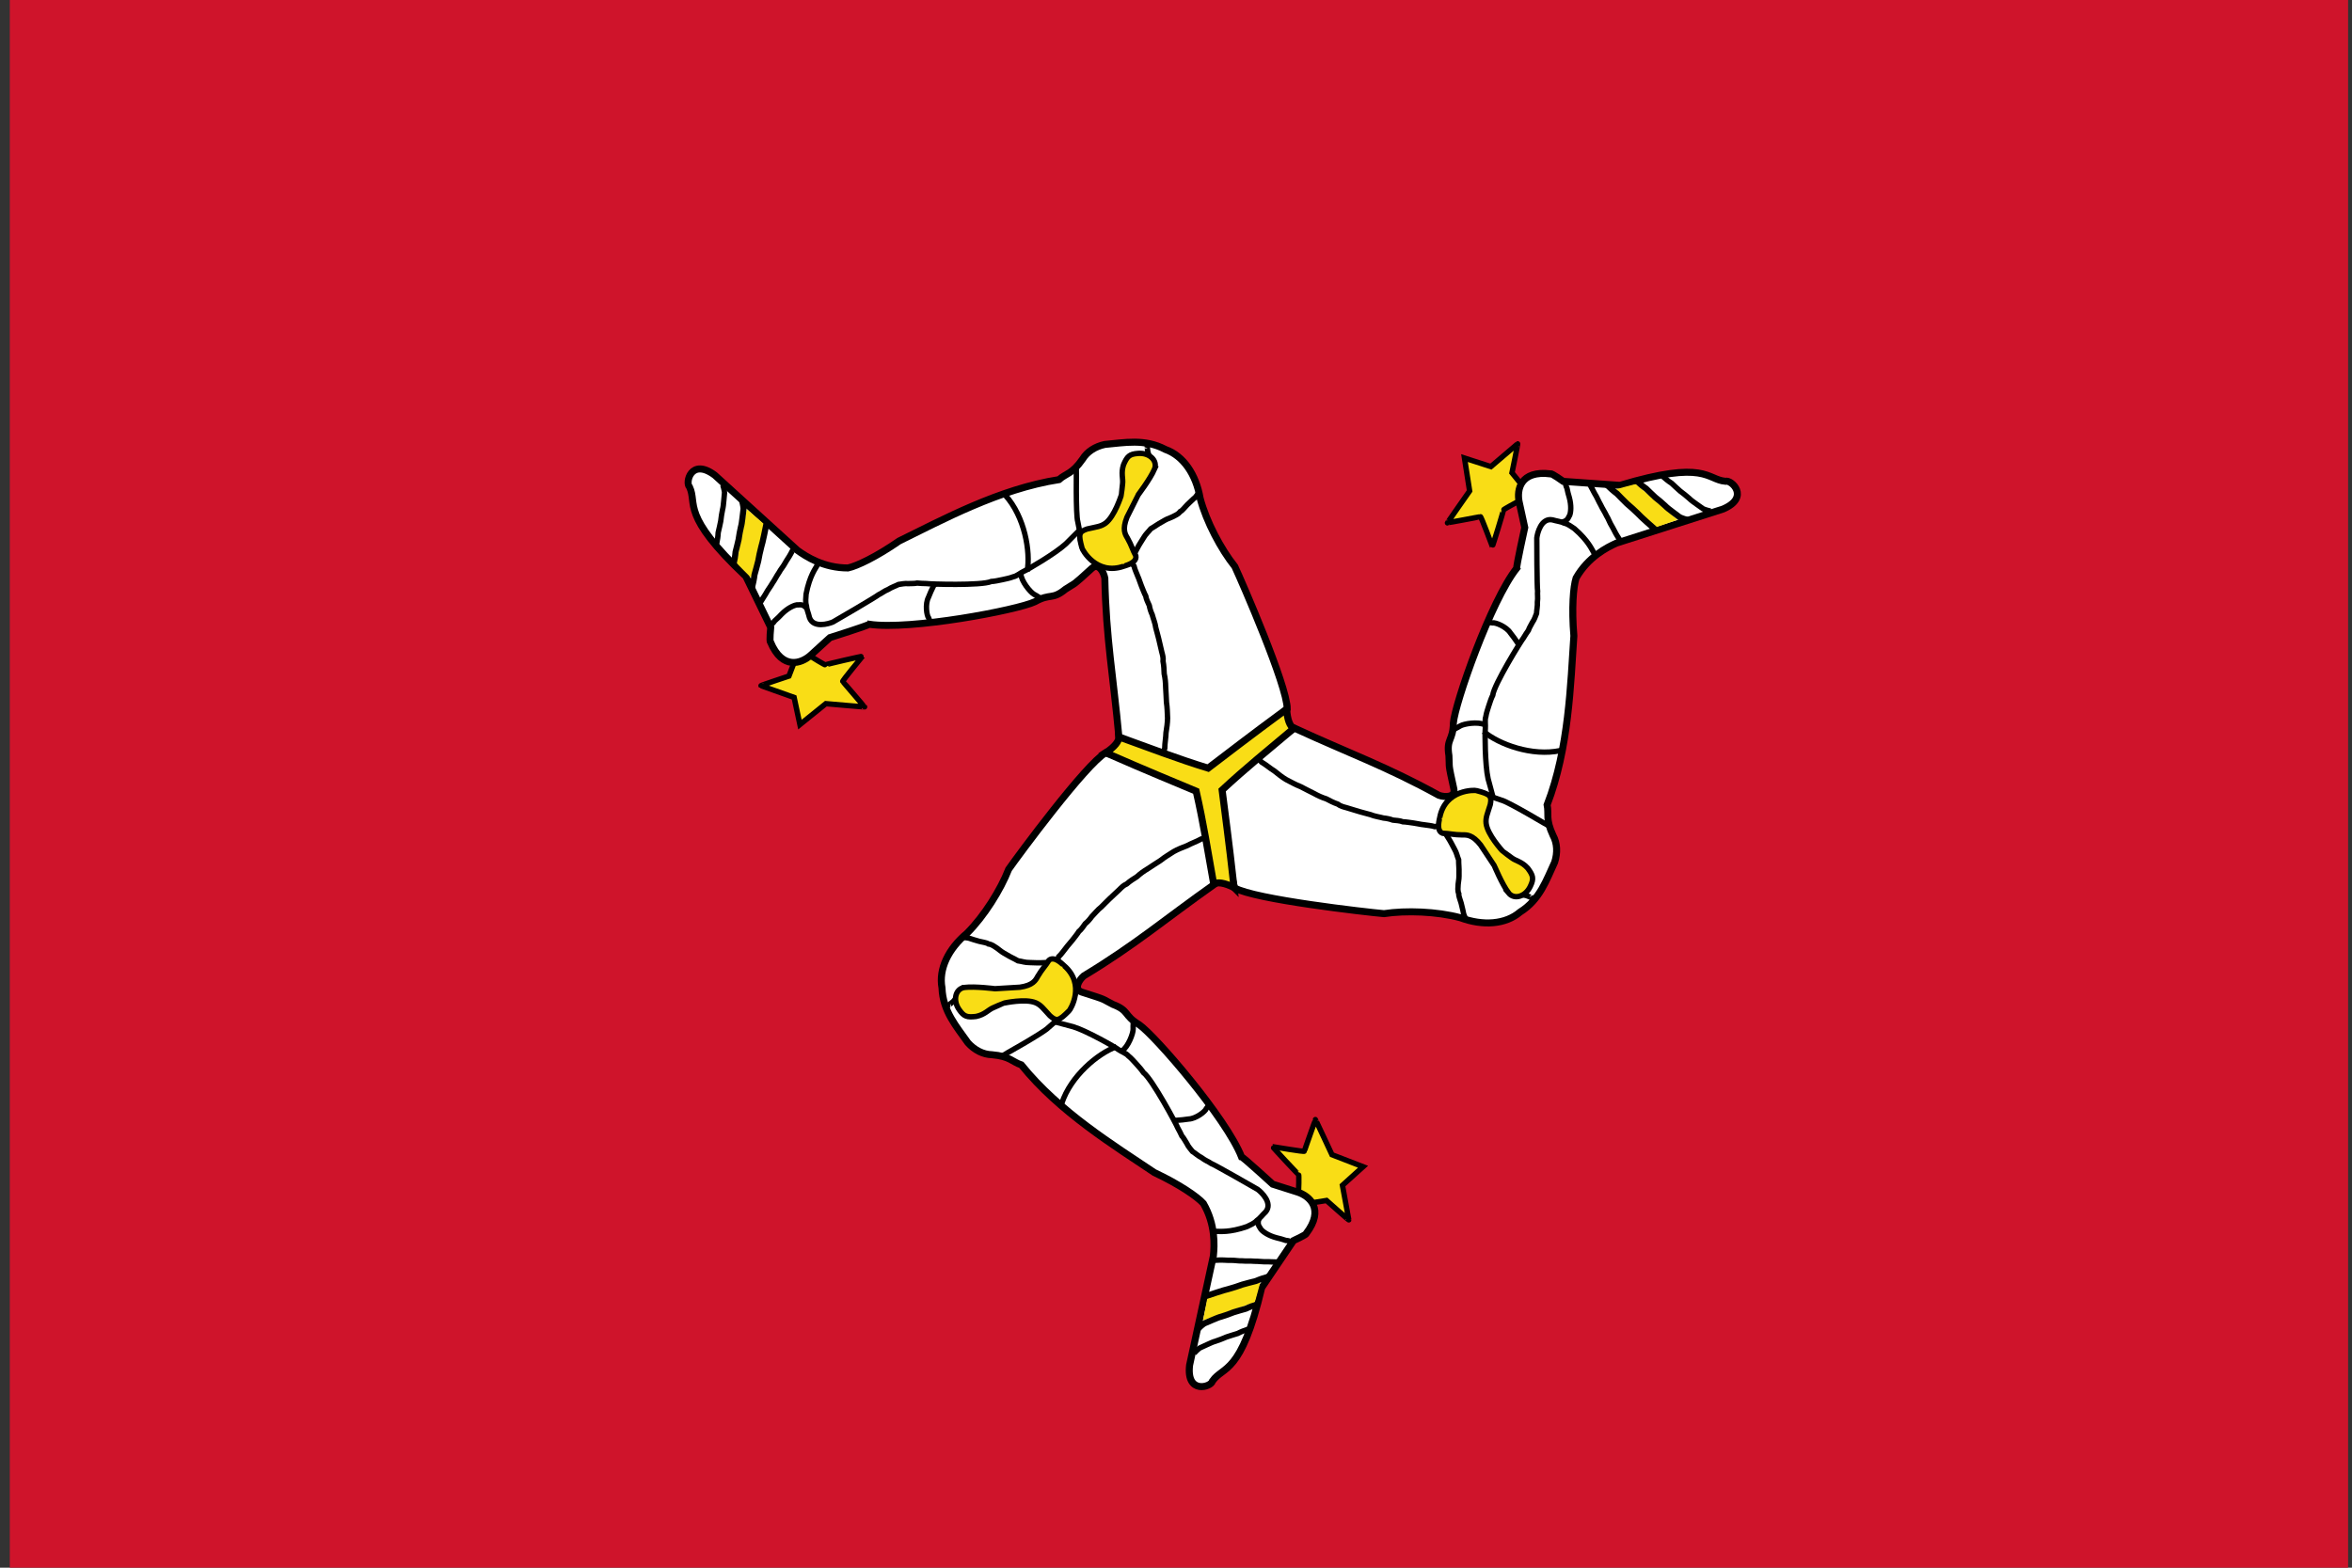 <?xml version="1.0" encoding="UTF-8" standalone="no"?>
<svg
   width="900"
   height="600"
   viewBox="0 0 75 50"
   fill="none"
   version="1.1"
   id="svg21"
   sodipodi:docname="im.svg"
   inkscape:version="1.1.1 (3bf5ae0d25, 2021-09-20)"
   xmlns:inkscape="http://www.inkscape.org/namespaces/inkscape"
   xmlns:sodipodi="http://sodipodi.sourceforge.net/DTD/sodipodi-0.dtd"
   xmlns:xlink="http://www.w3.org/1999/xlink"
   xmlns="http://www.w3.org/2000/svg"
   xmlns:svg="http://www.w3.org/2000/svg"
   xmlns:rdf="http://www.w3.org/1999/02/22-rdf-syntax-ns#"
   xmlns:cc="http://creativecommons.org/ns#"
   xmlns:dc="http://purl.org/dc/elements/1.1/">
  <rect x="0" y="0" width="75" height="50" fill="#333333" stroke="none"/>
  <sodipodi:namedview
     id="namedview23"
     pagecolor="#ffffff"
     bordercolor="#666666"
     borderopacity="1.0"
     inkscape:pageshadow="2"
     inkscape:pageopacity="0.0"
     inkscape:pagecheckerboard="0"
     showgrid="false"
     inkscape:zoom="0.66833333"
     inkscape:cx="647.8803"
     inkscape:cy="361.34663"
     inkscape:window-width="1920"
     inkscape:window-height="991"
     inkscape:window-x="-9"
     inkscape:window-y="-9"
     inkscape:window-maximized="1"
     inkscape:current-layer="svg21" />
  <title
     id="title2">Flag of Saint Kitts and Nevis</title>
  <defs
     id="defs7">
    <clipPath
       id="f">
      <path
         d="m0 0h75v50H0z"
         id="path4" />
    </clipPath>
    <g
       id="star">
      <g
         id="arm"
         transform="translate(0,-0.325)">
        <path
           d="M1,0H0V0.5z"
           id="path1090" />
        <path
           d="M1,0H0V-0.5z"
           transform="rotate(-36,1,0)"
           id="path1092" />
      </g>
      <use
         xlink:href="#arm"
         transform="rotate(72)"
         id="use1095" />
      <use
         xlink:href="#arm"
         transform="rotate(144)"
         id="use1097" />
      <use
         xlink:href="#arm"
         transform="rotate(216)"
         id="use1099" />
      <use
         xlink:href="#arm"
         transform="rotate(288)"
         id="use1101" />
    </g>
  </defs>
  <rect
     width="74.564"
     height="50.062"
     fill="#cf142b"
     id="rect5570"
     x="0.312"
     y="-0.031"
     style="stroke-width:0.144" />
  <g
     fill="#f9dd16"
     stroke="#000000"
     id="g5613"
     transform="matrix(0.172,0,0,0.172,-13.043,-0.823)">
    <g
       id="leg">
      <path
         d="m 225.97,126.346 c 0.219,0.225 2.857,1.819 2.903,1.73 0.046,-0.088 6.903,-1.67 6.857,-1.582 -0.046,0.088 -3.842,4.601 -3.666,4.692 0.176,0.091 3.967,4.631 4.055,4.677 0.087,0.045 -7.18,-0.597 -7.18,-0.597 l -4.807,3.876 -1.077,-5.031 c 0,0 -6.047,-2.133 -6.135,-2.179 -0.087,-0.045 5.175,-1.785 5.175,-1.785 l 1.571,-4.103 c 0,0 2.035,0.386 2.302,0.302 z"
         id="path5572" />
      <path
         fill="#ffffff"
         stroke-width="1.3"
         d="m 314.466,136.204 c 0.014,-4.24 -8.335,-23.424 -9.71,-26.374 -2.557,-3.201 -5.263,-8.269 -6.426,-12.647 -0.753,-4.419 -3.117,-7.885 -6.449,-9.06 -3.845,-2.041 -7.6,-1.241 -11.215,-0.927 -1.772,0.376 -3.288,1.334 -4.144,2.744 -1.952,2.792 -3.013,2.579 -4.363,3.782 -11.113,1.732 -21.623,7.467 -29.619,11.375 -4.234,2.939 -7.828,4.646 -9.493,5.006 -4.514,0.016 -7.797,-2.123 -9.365,-3.26 -5.112,-4.649 -10.224,-9.298 -15.336,-13.946 -4.431,-3.307 -5.527,1.467 -4.676,2.196 1.48,3.179 -1.724,5.115 10.438,16.571 1.536,3.154 3.071,6.309 4.607,9.464 0,0 -0.256,2.588 -0.042,2.699 2.22,5.289 5.748,3.971 7.412,2.488 1.204,-1.097 2.409,-2.194 3.613,-3.292 0,0 7.161,-2.266 7.272,-2.48 7.679,1.143 27.465,-2.627 30.727,-4.175 2.94,-1.647 3.128,-0.252 5.675,-2.327 2.129,-1.409 0.958,-0.288 4.893,-3.883 1.211,-1.041 2.169,0.645 2.395,1.825 0.219,11.169 1.587,18.306 2.606,29.442 l 16.733,8.574 z"
         id="path5574" />
      <path
         stroke="none"
         d="m 217.839,102.282 c 0.153,0.135 -2.764,9.631 -2.764,9.631 0,0 -2.688,-2.681 -2.666,-2.725 l 1.883,-9.977 z"
         id="path5576" />
      <g
         fill="none"
         id="g5602">
        <path
           stroke-width="1.13"
           d="m 217.922,101.929 c -0.133,0.642 -0.698,3.504 -0.961,4.287 -0.22,0.866 -0.417,1.74 -0.563,2.607 -0.27,0.948 -0.387,1.568 -0.688,2.543 -0.096,0.835 -0.271,1.619 -0.484,2.455 m -1.851,-16.246 c 0.059,0.123 0.275,0.985 0.307,1.54 -0.102,0.582 -0.264,2.667 -0.487,3.372 -0.177,0.784 -0.331,1.575 -0.436,2.363 -0.223,0.857 -0.31,1.419 -0.561,2.299 -0.057,0.761 -0.194,1.471 -0.366,2.227"
           id="path5578" />
        <path
           d="m 262.227,96.635 c 3.578,3.981 4.688,10.453 4.04,14.077"
           id="path5580" />
        <path
           d="m 248.384,120.222 c 0.022,-0.042 0.043,-0.083 0.065,-0.124 -0.202,0.39 -0.046,0.167 -0.429,-0.697 -0.406,-0.448 -0.692,-2.625 -0.067,-3.829 0.239,-0.613 0.64,-1.538 0.942,-2.119 0.086,-0.166 0.329,-0.33 0.415,-0.496"
           id="path5582" />
        <path
           d="m 222.796,106.779 c -0.021,0.041 -0.043,0.083 -0.065,0.124 0.086,-0.166 -0.172,0.332 -0.258,0.498 -0.335,0.646 -0.787,1.234 -1.094,1.804 -0.323,0.623 -0.823,1.154 -1.146,1.777 -0.415,0.582 -0.779,1.355 -1.21,1.957 -0.403,0.716 -0.851,1.227 -1.245,1.985 -0.341,0.6 -0.614,0.877 -0.966,1.554 l 0.966,-1.554 c -0.341,0.6 -0.614,0.877 -0.966,1.554"
           id="path5584" />
        <path
           d="m 209.803,94.658 c 0.062,0.117 0.304,0.929 0.354,1.448 -0.08,0.54 -0.167,2.481 -0.362,3.132 -0.147,0.725 -0.271,1.459 -0.347,2.191 -0.189,0.792 -0.255,1.314 -0.472,2.127 -0.03,0.709 -0.14,1.367 -0.282,2.066"
           id="path5586" />
        <path
           d="m 225.393,117.556 c -0.84,-0.883 -1.333,-0.56 -1.873,-0.6 -0.598,0.106 -1.685,0.606 -2.787,1.715 -0.403,0.439 -0.741,0.762 -1.274,1.236 -0.239,0.372 -0.437,0.514 -0.701,0.742"
           id="path5588" />
        <path
           d="m 288.476,87.761 c -0.021,0.041 -0.043,0.083 -0.065,0.124 0.203,-0.391 0.056,-0.169 0.24,0.757 0.242,0.639 0.271,1.083 0.539,1.702"
           id="path5590" />
        <path
           d="m 275.419,91.218 c -0.043,0.083 -0.152,9.118 0.222,10.283 0.111,0.746 0.313,1.371 0.417,2.261 10e-4,0.537 0.127,0.987 0.165,1.509 0.306,0.577 0.371,1.156 0.684,1.619 0.153,0.638 0.664,0.663 0.938,1.258 0.383,0.413 1.011,1.139 1.388,1.465"
           id="path5592" />
        <path
           d="m 269.142,115.953 c -0.278,-0.095 -0.992,-0.66 -1.601,-0.963 -0.687,-0.388 -2.382,-2.411 -2.463,-3.835"
           id="path5594" />
        <path
           d="m 275.902,103.13 c -0.022,0.042 -0.942,0.948 -2.448,2.479 -1.927,1.784 -7.169,4.852 -7.8,5.1 -0.604,0.273 -1.358,0.931 -1.954,1.024 -0.685,0.273 -1.368,0.38 -2.016,0.534 -0.791,0.167 -1.462,0.311 -2.076,0.345 -1.842,0.802 -11.554,0.49 -12.055,0.381 -0.519,-0.004 -1.226,-0.042 -1.693,-0.088 -0.462,0.111 -1.009,0.065 -1.633,0.101 -0.754,-0.061 -1.188,0.084 -1.823,0.161 -0.5,0.264 -1.333,0.537 -1.896,0.913 -0.772,0.312 -1.24,0.737 -1.772,0.977 -0.554,0.458 -8.11,4.867 -8.476,5.063 -0.793,0.349 -3.64,1.195 -4.353,-0.807 -0.183,-0.788 -0.546,-1.599 -0.568,-2.202 -0.229,-0.721 -0.099,-1.492 -0.061,-2.165 0.661,-3.41 1.756,-4.753 2.058,-5.335 0.108,-0.208 0.216,-0.415 0.323,-0.623"
           id="path5596" />
        <path
           d="m 297.882,96.439 c -0.021,0.041 -0.043,0.083 -0.065,0.124 0.175,-0.336 0.093,-0.16 -0.383,0.434 -0.487,0.393 -1.086,1.015 -1.528,1.42 -0.445,0.442 -0.873,1.066 -1.274,1.236 -0.402,0.526 -0.909,0.693 -1.458,0.982 -0.743,0.277 -1.254,0.518 -1.896,0.913 -0.82,0.435 -1.331,0.852 -2.091,1.286 -0.468,0.598 -0.945,0.969 -1.343,1.674 -0.394,0.653 -0.788,1.213 -1.159,1.928 -0.302,0.581 -0.603,1.162 -0.905,1.744 l 0.905,-1.744 c -0.302,0.581 -0.603,1.162 -0.905,1.744"
           id="path5598" />
        <path
           d="m 291.569,144.224 c 0.043,-0.083 0.086,-0.166 0.13,-0.25 -0.239,0.461 -0.155,0.34 0.069,-0.438 0.002,-0.933 0.223,-2.061 0.233,-2.884 0.14,-0.871 0.282,-1.812 0.291,-2.694 -0.053,-1.032 -0.051,-1.957 -0.205,-2.952 -0.012,-0.916 -0.119,-1.866 -0.146,-2.764 -0.017,-0.889 -0.083,-1.651 -0.276,-2.514 -0.018,-0.646 -0.058,-1.533 -0.215,-2.325 0.084,-0.624 -0.093,-1.198 -0.226,-1.698 -0.242,-0.962 -0.335,-1.523 -0.589,-2.52 -0.153,-0.534 -0.303,-1.216 -0.534,-2.016 -0.083,-0.758 -0.489,-1.741 -0.654,-2.394 -0.225,-0.481 -0.452,-1.131 -0.539,-1.702 -0.236,-0.527 -0.572,-1.171 -0.663,-1.768 -0.249,-0.455 -0.513,-1.163 -0.788,-1.832 -0.237,-0.55 -0.411,-1.228 -0.663,-1.767 -0.254,-0.681 -0.565,-1.263 -0.723,-1.957 -0.243,-0.236 -0.298,-0.494 -0.429,-0.697"
           id="path5600" />
      </g>
      <path
         d="m 289.89,91.736 c -0.845,1.932 -3.022,4.754 -3.054,4.816 -3.8e-4,7.24e-4 -2.071,4.142 -2.071,4.142 -0.913,2.267 -0.33,3.174 0.068,3.829 0.825,1.456 0.97,2.243 1.58,3.35 0.23,1.384 -2.225,1.849 -2.257,1.912 -5.11,1.773 -7.702,-3.13 -7.73,-3.381 -0.693,-2.573 -0.603,-3.001 0.964,-3.531 1.795,-0.412 2.516,-0.433 3.405,-1.078 1.682,-1.261 2.87,-5.071 2.902,-5.134 0.032,-0.062 0.252,-2.161 0.252,-2.161 0.131,-1.013 -0.337,-1.941 0.18,-3.543 0.672,-1.548 1.076,-1.971 2.667,-2.093 2.074,-0.188 3.683,1.28 3.094,2.872 z"
         id="path5604" />
    </g>
    <use
       xlink:href="#leg"
       transform="rotate(120,300,150)"
       id="use5607"
       x="0"
       y="0"
       width="100%"
       height="100%" />
    <use
       xlink:href="#leg"
       transform="rotate(-120,300,150)"
       id="use5609"
       x="0"
       y="0"
       width="100%"
       height="100%" />
    <path
       stroke-width="1.3"
       d="m 304.618,169.37 c -1.774,-0.903 -3.127,-1.083 -3.774,-0.646 -1.028,-5.746 -1.932,-11.499 -3.252,-17.227 -10.896,-4.537 -13.198,-5.573 -16.773,-7.127 1.669,-1.085 2.502,-2.167 2.446,-2.945 5.49,1.983 10.924,4.076 16.545,5.798 9.377,-7.168 11.425,-8.644 14.559,-10.963 0.105,1.988 0.626,3.25 1.327,3.591 -4.462,3.763 -8.993,7.423 -13.293,11.43 1.519,11.704 1.773,14.217 2.215,18.09 z"
       id="path5611" />
  </g>
</svg>

